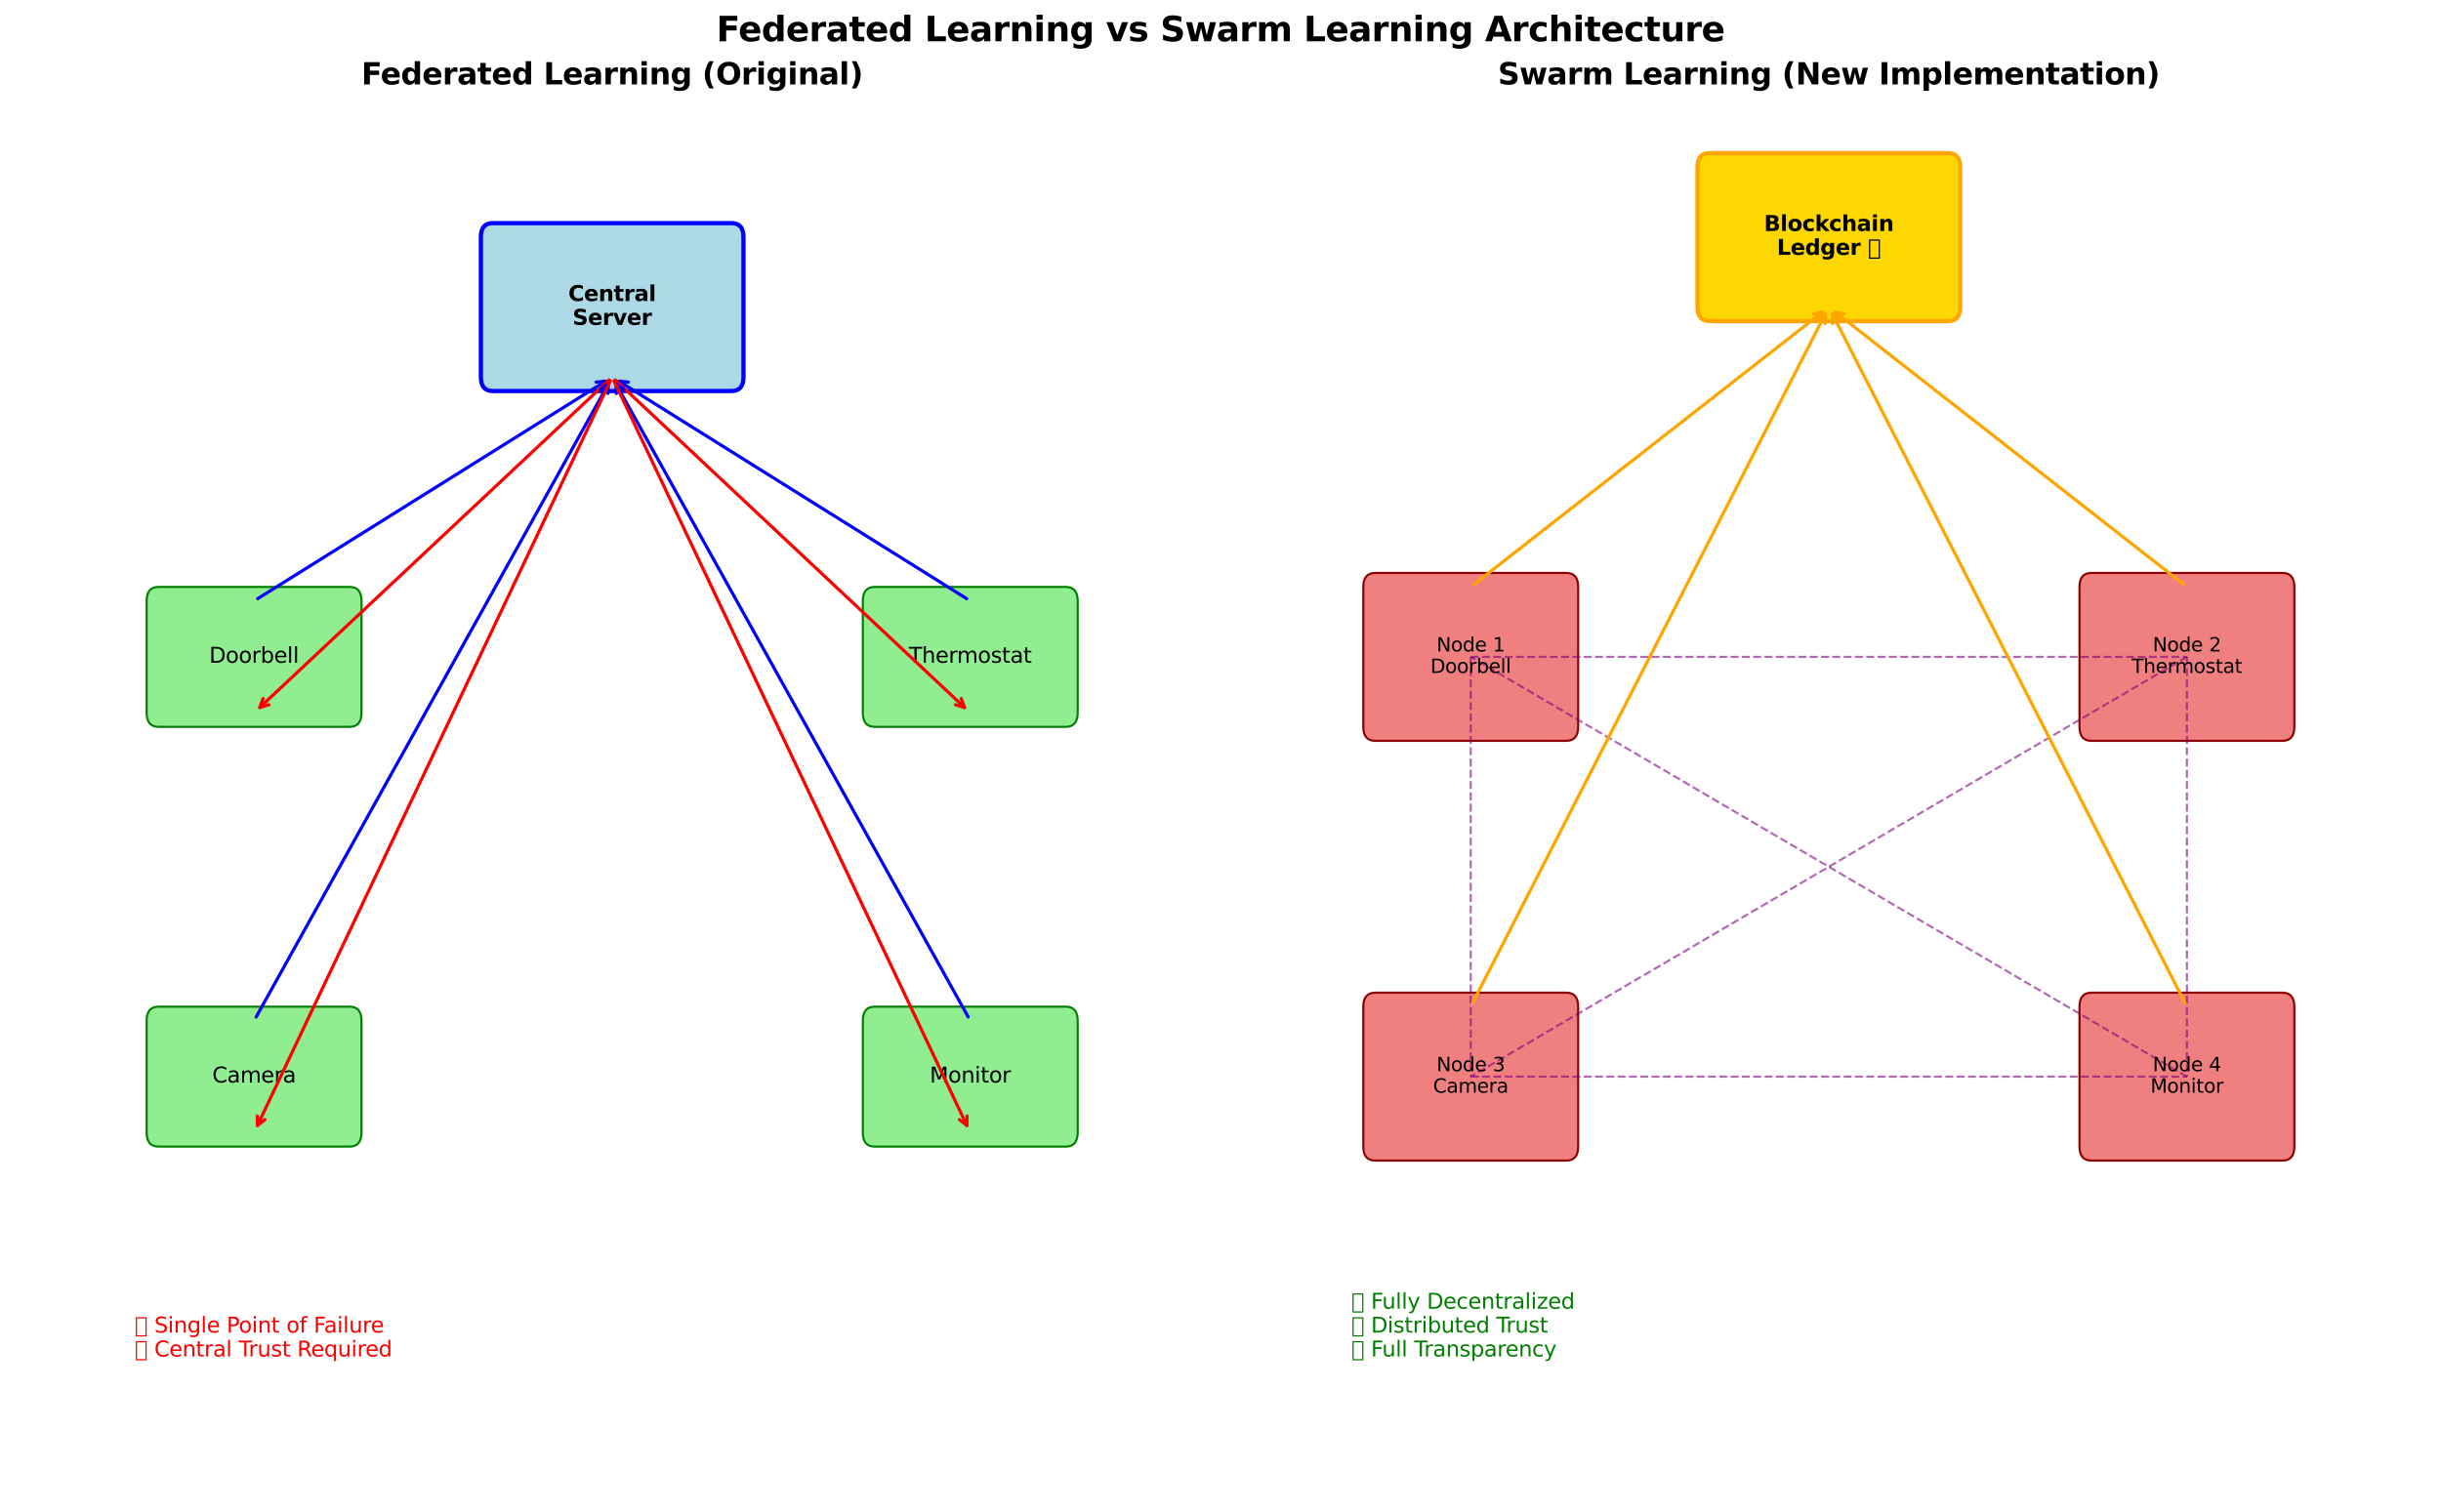 <?xml version="1.0" encoding="utf-8" standalone="no"?>
<!DOCTYPE svg PUBLIC "-//W3C//DTD SVG 1.1//EN"
  "http://www.w3.org/Graphics/SVG/1.1/DTD/svg11.dtd">
<svg xmlns:xlink="http://www.w3.org/1999/xlink" width="1144.8pt" height="709.2pt" viewBox="0 0 1144.8 709.2" xmlns="http://www.w3.org/2000/svg" version="1.1">
 <defs>
  <style type="text/css">*{stroke-linejoin: round; stroke-linecap: butt}</style>
 </defs>
 <g id="figure_1">
  <g id="patch_1">
   <path d="M 0 709.2 
L 1144.8 709.2 
L 1144.8 0 
L 0 0 
z
" style="fill: #ffffff"/>
  </g>
  <g id="axes_1">
   <g id="patch_2">
    <path d="M 231.12 183.444 
L 343.08 183.444 
Q 348.678 183.444 348.678 176.88 
L 348.678 111.24 
Q 348.678 104.676 343.08 104.676 
L 231.12 104.676 
Q 225.522 104.676 225.522 111.24 
L 225.522 176.88 
Q 225.522 183.444 231.12 183.444 
z
" clip-path="url(#p8fa6ce1d5e)" style="fill: #add8e6; stroke: #0000ff; stroke-width: 2; stroke-linejoin: miter"/>
   </g>
   <g id="patch_3">
    <path d="M 74.376 340.98 
L 163.944 340.98 
Q 169.542 340.98 169.542 334.416 
L 169.542 281.904 
Q 169.542 275.34 163.944 275.34 
L 74.376 275.34 
Q 68.778 275.34 68.778 281.904 
L 68.778 334.416 
Q 68.778 340.98 74.376 340.98 
z
" clip-path="url(#p8fa6ce1d5e)" style="fill: #90ee90; stroke: #008000; stroke-linejoin: miter"/>
   </g>
   <g id="patch_4">
    <path d="M 410.256 340.98 
L 499.824 340.98 
Q 505.422 340.98 505.422 334.416 
L 505.422 281.904 
Q 505.422 275.34 499.824 275.34 
L 410.256 275.34 
Q 404.658 275.34 404.658 281.904 
L 404.658 334.416 
Q 404.658 340.98 410.256 340.98 
z
" clip-path="url(#p8fa6ce1d5e)" style="fill: #90ee90; stroke: #008000; stroke-linejoin: miter"/>
   </g>
   <g id="patch_5">
    <path d="M 74.376 537.9 
L 163.944 537.9 
Q 169.542 537.9 169.542 531.336 
L 169.542 478.824 
Q 169.542 472.26 163.944 472.26 
L 74.376 472.26 
Q 68.778 472.26 68.778 478.824 
L 68.778 531.336 
Q 68.778 537.9 74.376 537.9 
z
" clip-path="url(#p8fa6ce1d5e)" style="fill: #90ee90; stroke: #008000; stroke-linejoin: miter"/>
   </g>
   <g id="patch_6">
    <path d="M 410.256 537.9 
L 499.824 537.9 
Q 505.422 537.9 505.422 531.336 
L 505.422 478.824 
Q 505.422 472.26 499.824 472.26 
L 410.256 472.26 
Q 404.658 472.26 404.658 478.824 
L 404.658 531.336 
Q 404.658 537.9 410.256 537.9 
z
" clip-path="url(#p8fa6ce1d5e)" style="fill: #90ee90; stroke: #008000; stroke-linejoin: miter"/>
   </g>
   <g id="text_1">
    <!-- Central -->
    <g transform="translate(266.536 141.22) scale(0.1 -0.1)">
     <defs>
      <path id="DejaVuSans-Bold-43" d="M 4288 256 
Q 3956 84 3597 -3 
Q 3238 -91 2847 -91 
Q 1681 -91 1000 561 
Q 319 1213 319 2328 
Q 319 3447 1000 4098 
Q 1681 4750 2847 4750 
Q 3238 4750 3597 4662 
Q 3956 4575 4288 4403 
L 4288 3438 
Q 3953 3666 3628 3772 
Q 3303 3878 2944 3878 
Q 2300 3878 1931 3465 
Q 1563 3053 1563 2328 
Q 1563 1606 1931 1193 
Q 2300 781 2944 781 
Q 3303 781 3628 887 
Q 3953 994 4288 1222 
L 4288 256 
z
" transform="scale(0.016)"/>
      <path id="DejaVuSans-Bold-65" d="M 4031 1759 
L 4031 1441 
L 1416 1441 
Q 1456 1047 1700 850 
Q 1944 653 2381 653 
Q 2734 653 3104 758 
Q 3475 863 3866 1075 
L 3866 213 
Q 3469 63 3072 -14 
Q 2675 -91 2278 -91 
Q 1328 -91 801 392 
Q 275 875 275 1747 
Q 275 2603 792 3093 
Q 1309 3584 2216 3584 
Q 3041 3584 3536 3087 
Q 4031 2591 4031 1759 
z
M 2881 2131 
Q 2881 2450 2695 2645 
Q 2509 2841 2209 2841 
Q 1884 2841 1681 2658 
Q 1478 2475 1428 2131 
L 2881 2131 
z
" transform="scale(0.016)"/>
      <path id="DejaVuSans-Bold-6e" d="M 4056 2131 
L 4056 0 
L 2931 0 
L 2931 347 
L 2931 1631 
Q 2931 2084 2911 2256 
Q 2891 2428 2841 2509 
Q 2775 2619 2662 2680 
Q 2550 2741 2406 2741 
Q 2056 2741 1856 2470 
Q 1656 2200 1656 1722 
L 1656 0 
L 538 0 
L 538 3500 
L 1656 3500 
L 1656 2988 
Q 1909 3294 2193 3439 
Q 2478 3584 2822 3584 
Q 3428 3584 3742 3212 
Q 4056 2841 4056 2131 
z
" transform="scale(0.016)"/>
      <path id="DejaVuSans-Bold-74" d="M 1759 4494 
L 1759 3500 
L 2913 3500 
L 2913 2700 
L 1759 2700 
L 1759 1216 
Q 1759 972 1856 886 
Q 1953 800 2241 800 
L 2816 800 
L 2816 0 
L 1856 0 
Q 1194 0 917 276 
Q 641 553 641 1216 
L 641 2700 
L 84 2700 
L 84 3500 
L 641 3500 
L 641 4494 
L 1759 4494 
z
" transform="scale(0.016)"/>
      <path id="DejaVuSans-Bold-72" d="M 3138 2547 
Q 2991 2616 2845 2648 
Q 2700 2681 2553 2681 
Q 2122 2681 1889 2404 
Q 1656 2128 1656 1613 
L 1656 0 
L 538 0 
L 538 3500 
L 1656 3500 
L 1656 2925 
Q 1872 3269 2151 3426 
Q 2431 3584 2822 3584 
Q 2878 3584 2943 3579 
Q 3009 3575 3134 3559 
L 3138 2547 
z
" transform="scale(0.016)"/>
      <path id="DejaVuSans-Bold-61" d="M 2106 1575 
Q 1756 1575 1579 1456 
Q 1403 1338 1403 1106 
Q 1403 894 1545 773 
Q 1688 653 1941 653 
Q 2256 653 2472 879 
Q 2688 1106 2688 1447 
L 2688 1575 
L 2106 1575 
z
M 3816 1997 
L 3816 0 
L 2688 0 
L 2688 519 
Q 2463 200 2181 54 
Q 1900 -91 1497 -91 
Q 953 -91 614 226 
Q 275 544 275 1050 
Q 275 1666 698 1953 
Q 1122 2241 2028 2241 
L 2688 2241 
L 2688 2328 
Q 2688 2594 2478 2717 
Q 2269 2841 1825 2841 
Q 1466 2841 1156 2769 
Q 847 2697 581 2553 
L 581 3406 
Q 941 3494 1303 3539 
Q 1666 3584 2028 3584 
Q 2975 3584 3395 3211 
Q 3816 2838 3816 1997 
z
" transform="scale(0.016)"/>
      <path id="DejaVuSans-Bold-6c" d="M 538 4863 
L 1656 4863 
L 1656 0 
L 538 0 
L 538 4863 
z
" transform="scale(0.016)"/>
     </defs>
     <use xlink:href="#DejaVuSans-Bold-43"/>
     <use xlink:href="#DejaVuSans-Bold-65" x="73.389"/>
     <use xlink:href="#DejaVuSans-Bold-6e" x="141.211"/>
     <use xlink:href="#DejaVuSans-Bold-74" x="212.402"/>
     <use xlink:href="#DejaVuSans-Bold-72" x="260.205"/>
     <use xlink:href="#DejaVuSans-Bold-61" x="309.521"/>
     <use xlink:href="#DejaVuSans-Bold-6c" x="377.002"/>
    </g>
    <!-- Server -->
    <g transform="translate(268.526 152.418) scale(0.1 -0.1)">
     <defs>
      <path id="DejaVuSans-Bold-53" d="M 3834 4519 
L 3834 3531 
Q 3450 3703 3084 3790 
Q 2719 3878 2394 3878 
Q 1963 3878 1756 3759 
Q 1550 3641 1550 3391 
Q 1550 3203 1689 3098 
Q 1828 2994 2194 2919 
L 2706 2816 
Q 3484 2659 3812 2340 
Q 4141 2022 4141 1434 
Q 4141 663 3683 286 
Q 3225 -91 2284 -91 
Q 1841 -91 1394 -6 
Q 947 78 500 244 
L 500 1259 
Q 947 1022 1364 901 
Q 1781 781 2169 781 
Q 2563 781 2772 912 
Q 2981 1044 2981 1288 
Q 2981 1506 2839 1625 
Q 2697 1744 2272 1838 
L 1806 1941 
Q 1106 2091 782 2419 
Q 459 2747 459 3303 
Q 459 4000 909 4375 
Q 1359 4750 2203 4750 
Q 2588 4750 2994 4692 
Q 3400 4634 3834 4519 
z
" transform="scale(0.016)"/>
      <path id="DejaVuSans-Bold-76" d="M 97 3500 
L 1216 3500 
L 2088 1081 
L 2956 3500 
L 4078 3500 
L 2700 0 
L 1472 0 
L 97 3500 
z
" transform="scale(0.016)"/>
     </defs>
     <use xlink:href="#DejaVuSans-Bold-53"/>
     <use xlink:href="#DejaVuSans-Bold-65" x="72.021"/>
     <use xlink:href="#DejaVuSans-Bold-72" x="139.844"/>
     <use xlink:href="#DejaVuSans-Bold-76" x="189.16"/>
     <use xlink:href="#DejaVuSans-Bold-65" x="254.346"/>
     <use xlink:href="#DejaVuSans-Bold-72" x="322.168"/>
    </g>
   </g>
   <g id="text_2">
    <!-- Doorbell -->
    <g transform="translate(98.107 310.919) scale(0.1 -0.1)">
     <defs>
      <path id="DejaVuSans-44" d="M 1259 4147 
L 1259 519 
L 2022 519 
Q 2988 519 3436 956 
Q 3884 1394 3884 2338 
Q 3884 3275 3436 3711 
Q 2988 4147 2022 4147 
L 1259 4147 
z
M 628 4666 
L 1925 4666 
Q 3281 4666 3915 4102 
Q 4550 3538 4550 2338 
Q 4550 1131 3912 565 
Q 3275 0 1925 0 
L 628 0 
L 628 4666 
z
" transform="scale(0.016)"/>
      <path id="DejaVuSans-6f" d="M 1959 3097 
Q 1497 3097 1228 2736 
Q 959 2375 959 1747 
Q 959 1119 1226 758 
Q 1494 397 1959 397 
Q 2419 397 2687 759 
Q 2956 1122 2956 1747 
Q 2956 2369 2687 2733 
Q 2419 3097 1959 3097 
z
M 1959 3584 
Q 2709 3584 3137 3096 
Q 3566 2609 3566 1747 
Q 3566 888 3137 398 
Q 2709 -91 1959 -91 
Q 1206 -91 779 398 
Q 353 888 353 1747 
Q 353 2609 779 3096 
Q 1206 3584 1959 3584 
z
" transform="scale(0.016)"/>
      <path id="DejaVuSans-72" d="M 2631 2963 
Q 2534 3019 2420 3045 
Q 2306 3072 2169 3072 
Q 1681 3072 1420 2755 
Q 1159 2438 1159 1844 
L 1159 0 
L 581 0 
L 581 3500 
L 1159 3500 
L 1159 2956 
Q 1341 3275 1631 3429 
Q 1922 3584 2338 3584 
Q 2397 3584 2469 3576 
Q 2541 3569 2628 3553 
L 2631 2963 
z
" transform="scale(0.016)"/>
      <path id="DejaVuSans-62" d="M 3116 1747 
Q 3116 2381 2855 2742 
Q 2594 3103 2138 3103 
Q 1681 3103 1420 2742 
Q 1159 2381 1159 1747 
Q 1159 1113 1420 752 
Q 1681 391 2138 391 
Q 2594 391 2855 752 
Q 3116 1113 3116 1747 
z
M 1159 2969 
Q 1341 3281 1617 3432 
Q 1894 3584 2278 3584 
Q 2916 3584 3314 3078 
Q 3713 2572 3713 1747 
Q 3713 922 3314 415 
Q 2916 -91 2278 -91 
Q 1894 -91 1617 61 
Q 1341 213 1159 525 
L 1159 0 
L 581 0 
L 581 4863 
L 1159 4863 
L 1159 2969 
z
" transform="scale(0.016)"/>
      <path id="DejaVuSans-65" d="M 3597 1894 
L 3597 1613 
L 953 1613 
Q 991 1019 1311 708 
Q 1631 397 2203 397 
Q 2534 397 2845 478 
Q 3156 559 3463 722 
L 3463 178 
Q 3153 47 2828 -22 
Q 2503 -91 2169 -91 
Q 1331 -91 842 396 
Q 353 884 353 1716 
Q 353 2575 817 3079 
Q 1281 3584 2069 3584 
Q 2775 3584 3186 3129 
Q 3597 2675 3597 1894 
z
M 3022 2063 
Q 3016 2534 2758 2815 
Q 2500 3097 2075 3097 
Q 1594 3097 1305 2825 
Q 1016 2553 972 2059 
L 3022 2063 
z
" transform="scale(0.016)"/>
      <path id="DejaVuSans-6c" d="M 603 4863 
L 1178 4863 
L 1178 0 
L 603 0 
L 603 4863 
z
" transform="scale(0.016)"/>
     </defs>
     <use xlink:href="#DejaVuSans-44"/>
     <use xlink:href="#DejaVuSans-6f" x="77.002"/>
     <use xlink:href="#DejaVuSans-6f" x="138.184"/>
     <use xlink:href="#DejaVuSans-72" x="199.365"/>
     <use xlink:href="#DejaVuSans-62" x="240.479"/>
     <use xlink:href="#DejaVuSans-65" x="303.955"/>
     <use xlink:href="#DejaVuSans-6c" x="365.479"/>
     <use xlink:href="#DejaVuSans-6c" x="393.262"/>
    </g>
   </g>
   <g id="patch_7">
    <path d="M 120.854 280.845 
Q 203.128 229.393 283.981 178.83 
" style="fill: none; stroke: #0000ff; stroke-width: 1.5; stroke-linecap: round"/>
    <path d="M 279.529 179.256 
L 283.981 178.83 
L 281.65 182.647 
" style="fill: none; stroke: #0000ff; stroke-width: 1.5; stroke-linecap: round"/>
   </g>
   <g id="patch_8">
    <path d="M 285.642 178.248 
Q 203.131 255.647 121.844 331.898 
" style="fill: none; stroke: #ff0000; stroke-width: 1.5; stroke-linecap: round"/>
    <path d="M 126.129 330.621 
L 121.844 331.898 
L 123.393 327.703 
" style="fill: none; stroke: #ff0000; stroke-width: 1.5; stroke-linecap: round"/>
   </g>
   <g id="text_3">
    <!-- Thermostat -->
    <g transform="translate(426.254 310.919) scale(0.1 -0.1)">
     <defs>
      <path id="DejaVuSans-54" d="M -19 4666 
L 3928 4666 
L 3928 4134 
L 2272 4134 
L 2272 0 
L 1638 0 
L 1638 4134 
L -19 4134 
L -19 4666 
z
" transform="scale(0.016)"/>
      <path id="DejaVuSans-68" d="M 3513 2113 
L 3513 0 
L 2938 0 
L 2938 2094 
Q 2938 2591 2744 2837 
Q 2550 3084 2163 3084 
Q 1697 3084 1428 2787 
Q 1159 2491 1159 1978 
L 1159 0 
L 581 0 
L 581 4863 
L 1159 4863 
L 1159 2956 
Q 1366 3272 1645 3428 
Q 1925 3584 2291 3584 
Q 2894 3584 3203 3211 
Q 3513 2838 3513 2113 
z
" transform="scale(0.016)"/>
      <path id="DejaVuSans-6d" d="M 3328 2828 
Q 3544 3216 3844 3400 
Q 4144 3584 4550 3584 
Q 5097 3584 5394 3201 
Q 5691 2819 5691 2113 
L 5691 0 
L 5113 0 
L 5113 2094 
Q 5113 2597 4934 2840 
Q 4756 3084 4391 3084 
Q 3944 3084 3684 2787 
Q 3425 2491 3425 1978 
L 3425 0 
L 2847 0 
L 2847 2094 
Q 2847 2600 2669 2842 
Q 2491 3084 2119 3084 
Q 1678 3084 1418 2786 
Q 1159 2488 1159 1978 
L 1159 0 
L 581 0 
L 581 3500 
L 1159 3500 
L 1159 2956 
Q 1356 3278 1631 3431 
Q 1906 3584 2284 3584 
Q 2666 3584 2933 3390 
Q 3200 3197 3328 2828 
z
" transform="scale(0.016)"/>
      <path id="DejaVuSans-73" d="M 2834 3397 
L 2834 2853 
Q 2591 2978 2328 3040 
Q 2066 3103 1784 3103 
Q 1356 3103 1142 2972 
Q 928 2841 928 2578 
Q 928 2378 1081 2264 
Q 1234 2150 1697 2047 
L 1894 2003 
Q 2506 1872 2764 1633 
Q 3022 1394 3022 966 
Q 3022 478 2636 193 
Q 2250 -91 1575 -91 
Q 1294 -91 989 -36 
Q 684 19 347 128 
L 347 722 
Q 666 556 975 473 
Q 1284 391 1588 391 
Q 1994 391 2212 530 
Q 2431 669 2431 922 
Q 2431 1156 2273 1281 
Q 2116 1406 1581 1522 
L 1381 1569 
Q 847 1681 609 1914 
Q 372 2147 372 2553 
Q 372 3047 722 3315 
Q 1072 3584 1716 3584 
Q 2034 3584 2315 3537 
Q 2597 3491 2834 3397 
z
" transform="scale(0.016)"/>
      <path id="DejaVuSans-74" d="M 1172 4494 
L 1172 3500 
L 2356 3500 
L 2356 3053 
L 1172 3053 
L 1172 1153 
Q 1172 725 1289 603 
Q 1406 481 1766 481 
L 2356 481 
L 2356 0 
L 1766 0 
Q 1100 0 847 248 
Q 594 497 594 1153 
L 594 3053 
L 172 3053 
L 172 3500 
L 594 3500 
L 594 4494 
L 1172 4494 
z
" transform="scale(0.016)"/>
      <path id="DejaVuSans-61" d="M 2194 1759 
Q 1497 1759 1228 1600 
Q 959 1441 959 1056 
Q 959 750 1161 570 
Q 1363 391 1709 391 
Q 2188 391 2477 730 
Q 2766 1069 2766 1631 
L 2766 1759 
L 2194 1759 
z
M 3341 1997 
L 3341 0 
L 2766 0 
L 2766 531 
Q 2569 213 2275 61 
Q 1981 -91 1556 -91 
Q 1019 -91 701 211 
Q 384 513 384 1019 
Q 384 1609 779 1909 
Q 1175 2209 1959 2209 
L 2766 2209 
L 2766 2266 
Q 2766 2663 2505 2880 
Q 2244 3097 1772 3097 
Q 1472 3097 1187 3025 
Q 903 2953 641 2809 
L 641 3341 
Q 956 3463 1253 3523 
Q 1550 3584 1831 3584 
Q 2591 3584 2966 3190 
Q 3341 2797 3341 1997 
z
" transform="scale(0.016)"/>
     </defs>
     <use xlink:href="#DejaVuSans-54"/>
     <use xlink:href="#DejaVuSans-68" x="61.084"/>
     <use xlink:href="#DejaVuSans-65" x="124.463"/>
     <use xlink:href="#DejaVuSans-72" x="185.986"/>
     <use xlink:href="#DejaVuSans-6d" x="225.35"/>
     <use xlink:href="#DejaVuSans-6f" x="322.762"/>
     <use xlink:href="#DejaVuSans-73" x="383.943"/>
     <use xlink:href="#DejaVuSans-74" x="436.043"/>
     <use xlink:href="#DejaVuSans-61" x="475.252"/>
     <use xlink:href="#DejaVuSans-74" x="536.531"/>
    </g>
   </g>
   <g id="patch_9">
    <path d="M 453.346 280.845 
Q 371.072 229.393 290.219 178.83 
" style="fill: none; stroke: #0000ff; stroke-width: 1.5; stroke-linecap: round"/>
    <path d="M 292.55 182.647 
L 290.219 178.83 
L 294.671 179.256 
" style="fill: none; stroke: #0000ff; stroke-width: 1.5; stroke-linecap: round"/>
   </g>
   <g id="patch_10">
    <path d="M 288.558 178.248 
Q 371.069 255.647 452.356 331.898 
" style="fill: none; stroke: #ff0000; stroke-width: 1.5; stroke-linecap: round"/>
    <path d="M 450.807 327.703 
L 452.356 331.898 
L 448.071 330.621 
" style="fill: none; stroke: #ff0000; stroke-width: 1.5; stroke-linecap: round"/>
   </g>
   <g id="text_4">
    <!-- Camera -->
    <g transform="translate(99.538 507.839) scale(0.1 -0.1)">
     <defs>
      <path id="DejaVuSans-43" d="M 4122 4306 
L 4122 3641 
Q 3803 3938 3442 4084 
Q 3081 4231 2675 4231 
Q 1875 4231 1450 3742 
Q 1025 3253 1025 2328 
Q 1025 1406 1450 917 
Q 1875 428 2675 428 
Q 3081 428 3442 575 
Q 3803 722 4122 1019 
L 4122 359 
Q 3791 134 3420 21 
Q 3050 -91 2638 -91 
Q 1578 -91 968 557 
Q 359 1206 359 2328 
Q 359 3453 968 4101 
Q 1578 4750 2638 4750 
Q 3056 4750 3426 4639 
Q 3797 4528 4122 4306 
z
" transform="scale(0.016)"/>
     </defs>
     <use xlink:href="#DejaVuSans-43"/>
     <use xlink:href="#DejaVuSans-61" x="69.824"/>
     <use xlink:href="#DejaVuSans-6d" x="131.104"/>
     <use xlink:href="#DejaVuSans-65" x="228.516"/>
     <use xlink:href="#DejaVuSans-72" x="290.039"/>
     <use xlink:href="#DejaVuSans-61" x="331.152"/>
    </g>
   </g>
   <g id="patch_11">
    <path d="M 120.132 477.076 
Q 203.13 327.852 285.313 180.093 
" style="fill: none; stroke: #0000ff; stroke-width: 1.5; stroke-linecap: round"/>
    <path d="M 281.621 182.617 
L 285.313 180.093 
L 285.116 184.561 
" style="fill: none; stroke: #0000ff; stroke-width: 1.5; stroke-linecap: round"/>
   </g>
   <g id="patch_12">
    <path d="M 286.243 178.689 
Q 203.129 354.11 120.733 528.015 
" style="fill: none; stroke: #ff0000; stroke-width: 1.5; stroke-linecap: round"/>
    <path d="M 124.253 525.257 
L 120.733 528.015 
L 120.639 523.544 
" style="fill: none; stroke: #ff0000; stroke-width: 1.5; stroke-linecap: round"/>
   </g>
   <g id="text_5">
    <!-- Monitor -->
    <g transform="translate(436.034 507.839) scale(0.1 -0.1)">
     <defs>
      <path id="DejaVuSans-4d" d="M 628 4666 
L 1569 4666 
L 2759 1491 
L 3956 4666 
L 4897 4666 
L 4897 0 
L 4281 0 
L 4281 4097 
L 3078 897 
L 2444 897 
L 1241 4097 
L 1241 0 
L 628 0 
L 628 4666 
z
" transform="scale(0.016)"/>
      <path id="DejaVuSans-6e" d="M 3513 2113 
L 3513 0 
L 2938 0 
L 2938 2094 
Q 2938 2591 2744 2837 
Q 2550 3084 2163 3084 
Q 1697 3084 1428 2787 
Q 1159 2491 1159 1978 
L 1159 0 
L 581 0 
L 581 3500 
L 1159 3500 
L 1159 2956 
Q 1366 3272 1645 3428 
Q 1925 3584 2291 3584 
Q 2894 3584 3203 3211 
Q 3513 2838 3513 2113 
z
" transform="scale(0.016)"/>
      <path id="DejaVuSans-69" d="M 603 3500 
L 1178 3500 
L 1178 0 
L 603 0 
L 603 3500 
z
M 603 4863 
L 1178 4863 
L 1178 4134 
L 603 4134 
L 603 4863 
z
" transform="scale(0.016)"/>
     </defs>
     <use xlink:href="#DejaVuSans-4d"/>
     <use xlink:href="#DejaVuSans-6f" x="86.279"/>
     <use xlink:href="#DejaVuSans-6e" x="147.461"/>
     <use xlink:href="#DejaVuSans-69" x="210.84"/>
     <use xlink:href="#DejaVuSans-74" x="238.623"/>
     <use xlink:href="#DejaVuSans-6f" x="277.832"/>
     <use xlink:href="#DejaVuSans-72" x="339.014"/>
    </g>
   </g>
   <g id="patch_13">
    <path d="M 454.068 477.076 
Q 371.07 327.852 288.887 180.093 
" style="fill: none; stroke: #0000ff; stroke-width: 1.5; stroke-linecap: round"/>
    <path d="M 289.084 184.561 
L 288.887 180.093 
L 292.579 182.617 
" style="fill: none; stroke: #0000ff; stroke-width: 1.5; stroke-linecap: round"/>
   </g>
   <g id="patch_14">
    <path d="M 287.957 178.689 
Q 371.071 354.11 453.467 528.015 
" style="fill: none; stroke: #ff0000; stroke-width: 1.5; stroke-linecap: round"/>
    <path d="M 453.561 523.544 
L 453.467 528.015 
L 449.947 525.257 
" style="fill: none; stroke: #ff0000; stroke-width: 1.5; stroke-linecap: round"/>
   </g>
   <g id="text_6">
    <!-- ❌ Single Point of Failure -->
    <g style="fill: #ff0000" transform="translate(63.18 625.162) scale(0.1 -0.1)">
     <defs>
      <path id="DejaVuSans-274c" d="M 319 -1131 
L 319 4513 
L 3519 4513 
L 3519 -1131 
L 319 -1131 
z
M 678 -775 
L 3163 -775 
L 3163 4153 
L 678 4153 
L 678 -775 
z
" transform="scale(0.016)"/>
      <path id="DejaVuSans-20" transform="scale(0.016)"/>
      <path id="DejaVuSans-53" d="M 3425 4513 
L 3425 3897 
Q 3066 4069 2747 4153 
Q 2428 4238 2131 4238 
Q 1616 4238 1336 4038 
Q 1056 3838 1056 3469 
Q 1056 3159 1242 3001 
Q 1428 2844 1947 2747 
L 2328 2669 
Q 3034 2534 3370 2195 
Q 3706 1856 3706 1288 
Q 3706 609 3251 259 
Q 2797 -91 1919 -91 
Q 1588 -91 1214 -16 
Q 841 59 441 206 
L 441 856 
Q 825 641 1194 531 
Q 1563 422 1919 422 
Q 2459 422 2753 634 
Q 3047 847 3047 1241 
Q 3047 1584 2836 1778 
Q 2625 1972 2144 2069 
L 1759 2144 
Q 1053 2284 737 2584 
Q 422 2884 422 3419 
Q 422 4038 858 4394 
Q 1294 4750 2059 4750 
Q 2388 4750 2728 4690 
Q 3069 4631 3425 4513 
z
" transform="scale(0.016)"/>
      <path id="DejaVuSans-67" d="M 2906 1791 
Q 2906 2416 2648 2759 
Q 2391 3103 1925 3103 
Q 1463 3103 1205 2759 
Q 947 2416 947 1791 
Q 947 1169 1205 825 
Q 1463 481 1925 481 
Q 2391 481 2648 825 
Q 2906 1169 2906 1791 
z
M 3481 434 
Q 3481 -459 3084 -895 
Q 2688 -1331 1869 -1331 
Q 1566 -1331 1297 -1286 
Q 1028 -1241 775 -1147 
L 775 -588 
Q 1028 -725 1275 -790 
Q 1522 -856 1778 -856 
Q 2344 -856 2625 -561 
Q 2906 -266 2906 331 
L 2906 616 
Q 2728 306 2450 153 
Q 2172 0 1784 0 
Q 1141 0 747 490 
Q 353 981 353 1791 
Q 353 2603 747 3093 
Q 1141 3584 1784 3584 
Q 2172 3584 2450 3431 
Q 2728 3278 2906 2969 
L 2906 3500 
L 3481 3500 
L 3481 434 
z
" transform="scale(0.016)"/>
      <path id="DejaVuSans-50" d="M 1259 4147 
L 1259 2394 
L 2053 2394 
Q 2494 2394 2734 2622 
Q 2975 2850 2975 3272 
Q 2975 3691 2734 3919 
Q 2494 4147 2053 4147 
L 1259 4147 
z
M 628 4666 
L 2053 4666 
Q 2838 4666 3239 4311 
Q 3641 3956 3641 3272 
Q 3641 2581 3239 2228 
Q 2838 1875 2053 1875 
L 1259 1875 
L 1259 0 
L 628 0 
L 628 4666 
z
" transform="scale(0.016)"/>
      <path id="DejaVuSans-66" d="M 2375 4863 
L 2375 4384 
L 1825 4384 
Q 1516 4384 1395 4259 
Q 1275 4134 1275 3809 
L 1275 3500 
L 2222 3500 
L 2222 3053 
L 1275 3053 
L 1275 0 
L 697 0 
L 697 3053 
L 147 3053 
L 147 3500 
L 697 3500 
L 697 3744 
Q 697 4328 969 4595 
Q 1241 4863 1831 4863 
L 2375 4863 
z
" transform="scale(0.016)"/>
      <path id="DejaVuSans-46" d="M 628 4666 
L 3309 4666 
L 3309 4134 
L 1259 4134 
L 1259 2759 
L 3109 2759 
L 3109 2228 
L 1259 2228 
L 1259 0 
L 628 0 
L 628 4666 
z
" transform="scale(0.016)"/>
      <path id="DejaVuSans-75" d="M 544 1381 
L 544 3500 
L 1119 3500 
L 1119 1403 
Q 1119 906 1312 657 
Q 1506 409 1894 409 
Q 2359 409 2629 706 
Q 2900 1003 2900 1516 
L 2900 3500 
L 3475 3500 
L 3475 0 
L 2900 0 
L 2900 538 
Q 2691 219 2414 64 
Q 2138 -91 1772 -91 
Q 1169 -91 856 284 
Q 544 659 544 1381 
z
M 1991 3584 
L 1991 3584 
z
" transform="scale(0.016)"/>
     </defs>
     <use xlink:href="#DejaVuSans-274c"/>
     <use xlink:href="#DejaVuSans-20" x="60.01"/>
     <use xlink:href="#DejaVuSans-53" x="91.797"/>
     <use xlink:href="#DejaVuSans-69" x="155.273"/>
     <use xlink:href="#DejaVuSans-6e" x="183.057"/>
     <use xlink:href="#DejaVuSans-67" x="246.436"/>
     <use xlink:href="#DejaVuSans-6c" x="309.912"/>
     <use xlink:href="#DejaVuSans-65" x="337.695"/>
     <use xlink:href="#DejaVuSans-20" x="399.219"/>
     <use xlink:href="#DejaVuSans-50" x="431.006"/>
     <use xlink:href="#DejaVuSans-6f" x="487.684"/>
     <use xlink:href="#DejaVuSans-69" x="548.865"/>
     <use xlink:href="#DejaVuSans-6e" x="576.648"/>
     <use xlink:href="#DejaVuSans-74" x="640.027"/>
     <use xlink:href="#DejaVuSans-20" x="679.236"/>
     <use xlink:href="#DejaVuSans-6f" x="711.023"/>
     <use xlink:href="#DejaVuSans-66" x="772.205"/>
     <use xlink:href="#DejaVuSans-20" x="807.41"/>
     <use xlink:href="#DejaVuSans-46" x="839.197"/>
     <use xlink:href="#DejaVuSans-61" x="887.592"/>
     <use xlink:href="#DejaVuSans-69" x="948.871"/>
     <use xlink:href="#DejaVuSans-6c" x="976.654"/>
     <use xlink:href="#DejaVuSans-75" x="1004.438"/>
     <use xlink:href="#DejaVuSans-72" x="1067.816"/>
     <use xlink:href="#DejaVuSans-65" x="1106.68"/>
    </g>
    <!-- ❌ Central Trust Required -->
    <g style="fill: #ff0000" transform="translate(63.18 636.36) scale(0.1 -0.1)">
     <defs>
      <path id="DejaVuSans-52" d="M 2841 2188 
Q 3044 2119 3236 1894 
Q 3428 1669 3622 1275 
L 4263 0 
L 3584 0 
L 2988 1197 
Q 2756 1666 2539 1819 
Q 2322 1972 1947 1972 
L 1259 1972 
L 1259 0 
L 628 0 
L 628 4666 
L 2053 4666 
Q 2853 4666 3247 4331 
Q 3641 3997 3641 3322 
Q 3641 2881 3436 2590 
Q 3231 2300 2841 2188 
z
M 1259 4147 
L 1259 2491 
L 2053 2491 
Q 2509 2491 2742 2702 
Q 2975 2913 2975 3322 
Q 2975 3731 2742 3939 
Q 2509 4147 2053 4147 
L 1259 4147 
z
" transform="scale(0.016)"/>
      <path id="DejaVuSans-71" d="M 947 1747 
Q 947 1113 1208 752 
Q 1469 391 1925 391 
Q 2381 391 2643 752 
Q 2906 1113 2906 1747 
Q 2906 2381 2643 2742 
Q 2381 3103 1925 3103 
Q 1469 3103 1208 2742 
Q 947 2381 947 1747 
z
M 2906 525 
Q 2725 213 2448 61 
Q 2172 -91 1784 -91 
Q 1150 -91 751 415 
Q 353 922 353 1747 
Q 353 2572 751 3078 
Q 1150 3584 1784 3584 
Q 2172 3584 2448 3432 
Q 2725 3281 2906 2969 
L 2906 3500 
L 3481 3500 
L 3481 -1331 
L 2906 -1331 
L 2906 525 
z
" transform="scale(0.016)"/>
      <path id="DejaVuSans-64" d="M 2906 2969 
L 2906 4863 
L 3481 4863 
L 3481 0 
L 2906 0 
L 2906 525 
Q 2725 213 2448 61 
Q 2172 -91 1784 -91 
Q 1150 -91 751 415 
Q 353 922 353 1747 
Q 353 2572 751 3078 
Q 1150 3584 1784 3584 
Q 2172 3584 2448 3432 
Q 2725 3281 2906 2969 
z
M 947 1747 
Q 947 1113 1208 752 
Q 1469 391 1925 391 
Q 2381 391 2643 752 
Q 2906 1113 2906 1747 
Q 2906 2381 2643 2742 
Q 2381 3103 1925 3103 
Q 1469 3103 1208 2742 
Q 947 2381 947 1747 
z
" transform="scale(0.016)"/>
     </defs>
     <use xlink:href="#DejaVuSans-274c"/>
     <use xlink:href="#DejaVuSans-20" x="60.01"/>
     <use xlink:href="#DejaVuSans-43" x="91.797"/>
     <use xlink:href="#DejaVuSans-65" x="161.621"/>
     <use xlink:href="#DejaVuSans-6e" x="223.145"/>
     <use xlink:href="#DejaVuSans-74" x="286.523"/>
     <use xlink:href="#DejaVuSans-72" x="325.732"/>
     <use xlink:href="#DejaVuSans-61" x="366.846"/>
     <use xlink:href="#DejaVuSans-6c" x="428.125"/>
     <use xlink:href="#DejaVuSans-20" x="455.908"/>
     <use xlink:href="#DejaVuSans-54" x="487.695"/>
     <use xlink:href="#DejaVuSans-72" x="534.029"/>
     <use xlink:href="#DejaVuSans-75" x="575.143"/>
     <use xlink:href="#DejaVuSans-73" x="638.521"/>
     <use xlink:href="#DejaVuSans-74" x="690.621"/>
     <use xlink:href="#DejaVuSans-20" x="729.83"/>
     <use xlink:href="#DejaVuSans-52" x="761.617"/>
     <use xlink:href="#DejaVuSans-65" x="826.6"/>
     <use xlink:href="#DejaVuSans-71" x="888.123"/>
     <use xlink:href="#DejaVuSans-75" x="951.6"/>
     <use xlink:href="#DejaVuSans-69" x="1014.979"/>
     <use xlink:href="#DejaVuSans-72" x="1042.762"/>
     <use xlink:href="#DejaVuSans-65" x="1081.625"/>
     <use xlink:href="#DejaVuSans-64" x="1143.148"/>
    </g>
   </g>
   <g id="text_7">
    <!-- Federated Learning (Original) -->
    <g transform="translate(169.46 39.6) scale(0.14 -0.14)">
     <defs>
      <path id="DejaVuSans-Bold-46" d="M 588 4666 
L 3834 4666 
L 3834 3756 
L 1791 3756 
L 1791 2888 
L 3713 2888 
L 3713 1978 
L 1791 1978 
L 1791 0 
L 588 0 
L 588 4666 
z
" transform="scale(0.016)"/>
      <path id="DejaVuSans-Bold-64" d="M 2919 2988 
L 2919 4863 
L 4044 4863 
L 4044 0 
L 2919 0 
L 2919 506 
Q 2688 197 2409 53 
Q 2131 -91 1766 -91 
Q 1119 -91 703 423 
Q 288 938 288 1747 
Q 288 2556 703 3070 
Q 1119 3584 1766 3584 
Q 2128 3584 2408 3439 
Q 2688 3294 2919 2988 
z
M 2181 722 
Q 2541 722 2730 984 
Q 2919 1247 2919 1747 
Q 2919 2247 2730 2509 
Q 2541 2772 2181 2772 
Q 1825 2772 1636 2509 
Q 1447 2247 1447 1747 
Q 1447 1247 1636 984 
Q 1825 722 2181 722 
z
" transform="scale(0.016)"/>
      <path id="DejaVuSans-Bold-20" transform="scale(0.016)"/>
      <path id="DejaVuSans-Bold-4c" d="M 588 4666 
L 1791 4666 
L 1791 909 
L 3903 909 
L 3903 0 
L 588 0 
L 588 4666 
z
" transform="scale(0.016)"/>
      <path id="DejaVuSans-Bold-69" d="M 538 3500 
L 1656 3500 
L 1656 0 
L 538 0 
L 538 3500 
z
M 538 4863 
L 1656 4863 
L 1656 3950 
L 538 3950 
L 538 4863 
z
" transform="scale(0.016)"/>
      <path id="DejaVuSans-Bold-67" d="M 2919 594 
Q 2688 288 2409 144 
Q 2131 0 1766 0 
Q 1125 0 706 504 
Q 288 1009 288 1791 
Q 288 2575 706 3076 
Q 1125 3578 1766 3578 
Q 2131 3578 2409 3434 
Q 2688 3291 2919 2981 
L 2919 3500 
L 4044 3500 
L 4044 353 
Q 4044 -491 3511 -936 
Q 2978 -1381 1966 -1381 
Q 1638 -1381 1331 -1331 
Q 1025 -1281 716 -1178 
L 716 -306 
Q 1009 -475 1290 -558 
Q 1572 -641 1856 -641 
Q 2406 -641 2662 -400 
Q 2919 -159 2919 353 
L 2919 594 
z
M 2181 2772 
Q 1834 2772 1640 2515 
Q 1447 2259 1447 1791 
Q 1447 1309 1634 1061 
Q 1822 813 2181 813 
Q 2531 813 2725 1069 
Q 2919 1325 2919 1791 
Q 2919 2259 2725 2515 
Q 2531 2772 2181 2772 
z
" transform="scale(0.016)"/>
      <path id="DejaVuSans-Bold-28" d="M 2413 -844 
L 1484 -844 
Q 1006 -72 778 623 
Q 550 1319 550 2003 
Q 550 2688 779 3389 
Q 1009 4091 1484 4856 
L 2413 4856 
Q 2013 4116 1813 3408 
Q 1613 2700 1613 2009 
Q 1613 1319 1811 609 
Q 2009 -100 2413 -844 
z
" transform="scale(0.016)"/>
      <path id="DejaVuSans-Bold-4f" d="M 2719 3878 
Q 2169 3878 1866 3472 
Q 1563 3066 1563 2328 
Q 1563 1594 1866 1187 
Q 2169 781 2719 781 
Q 3272 781 3575 1187 
Q 3878 1594 3878 2328 
Q 3878 3066 3575 3472 
Q 3272 3878 2719 3878 
z
M 2719 4750 
Q 3844 4750 4481 4106 
Q 5119 3463 5119 2328 
Q 5119 1197 4481 553 
Q 3844 -91 2719 -91 
Q 1597 -91 958 553 
Q 319 1197 319 2328 
Q 319 3463 958 4106 
Q 1597 4750 2719 4750 
z
" transform="scale(0.016)"/>
      <path id="DejaVuSans-Bold-29" d="M 513 -844 
Q 913 -100 1113 609 
Q 1313 1319 1313 2009 
Q 1313 2700 1113 3408 
Q 913 4116 513 4856 
L 1441 4856 
Q 1916 4091 2145 3389 
Q 2375 2688 2375 2003 
Q 2375 1319 2147 623 
Q 1919 -72 1441 -844 
L 513 -844 
z
" transform="scale(0.016)"/>
     </defs>
     <use xlink:href="#DejaVuSans-Bold-46"/>
     <use xlink:href="#DejaVuSans-Bold-65" x="64.311"/>
     <use xlink:href="#DejaVuSans-Bold-64" x="132.133"/>
     <use xlink:href="#DejaVuSans-Bold-65" x="203.715"/>
     <use xlink:href="#DejaVuSans-Bold-72" x="271.537"/>
     <use xlink:href="#DejaVuSans-Bold-61" x="320.854"/>
     <use xlink:href="#DejaVuSans-Bold-74" x="388.334"/>
     <use xlink:href="#DejaVuSans-Bold-65" x="436.137"/>
     <use xlink:href="#DejaVuSans-Bold-64" x="503.959"/>
     <use xlink:href="#DejaVuSans-Bold-20" x="575.541"/>
     <use xlink:href="#DejaVuSans-Bold-4c" x="610.355"/>
     <use xlink:href="#DejaVuSans-Bold-65" x="674.076"/>
     <use xlink:href="#DejaVuSans-Bold-61" x="741.898"/>
     <use xlink:href="#DejaVuSans-Bold-72" x="809.379"/>
     <use xlink:href="#DejaVuSans-Bold-6e" x="858.695"/>
     <use xlink:href="#DejaVuSans-Bold-69" x="929.887"/>
     <use xlink:href="#DejaVuSans-Bold-6e" x="964.164"/>
     <use xlink:href="#DejaVuSans-Bold-67" x="1035.355"/>
     <use xlink:href="#DejaVuSans-Bold-20" x="1106.938"/>
     <use xlink:href="#DejaVuSans-Bold-28" x="1141.752"/>
     <use xlink:href="#DejaVuSans-Bold-4f" x="1187.455"/>
     <use xlink:href="#DejaVuSans-Bold-72" x="1272.465"/>
     <use xlink:href="#DejaVuSans-Bold-69" x="1321.781"/>
     <use xlink:href="#DejaVuSans-Bold-67" x="1356.059"/>
     <use xlink:href="#DejaVuSans-Bold-69" x="1427.641"/>
     <use xlink:href="#DejaVuSans-Bold-6e" x="1461.918"/>
     <use xlink:href="#DejaVuSans-Bold-61" x="1533.109"/>
     <use xlink:href="#DejaVuSans-Bold-6c" x="1600.59"/>
     <use xlink:href="#DejaVuSans-Bold-29" x="1634.867"/>
    </g>
   </g>
  </g>
  <g id="axes_2">
   <g id="patch_15">
    <path d="M 801.72 150.624 
L 913.68 150.624 
Q 919.278 150.624 919.278 144.06 
L 919.278 78.42 
Q 919.278 71.856 913.68 71.856 
L 801.72 71.856 
Q 796.122 71.856 796.122 78.42 
L 796.122 144.06 
Q 796.122 150.624 801.72 150.624 
z
" clip-path="url(#p6fb6bcc33a)" style="fill: #ffd700; stroke: #ffa500; stroke-width: 2; stroke-linejoin: miter"/>
   </g>
   <g id="patch_16">
    <path d="M 644.976 347.544 
L 734.544 347.544 
Q 740.142 347.544 740.142 340.98 
L 740.142 275.34 
Q 740.142 268.776 734.544 268.776 
L 644.976 268.776 
Q 639.378 268.776 639.378 275.34 
L 639.378 340.98 
Q 639.378 347.544 644.976 347.544 
z
" clip-path="url(#p6fb6bcc33a)" style="fill: #f08080; stroke: #8b0000; stroke-linejoin: miter"/>
   </g>
   <g id="patch_17">
    <path d="M 980.856 347.544 
L 1070.424 347.544 
Q 1076.022 347.544 1076.022 340.98 
L 1076.022 275.34 
Q 1076.022 268.776 1070.424 268.776 
L 980.856 268.776 
Q 975.258 268.776 975.258 275.34 
L 975.258 340.98 
Q 975.258 347.544 980.856 347.544 
z
" clip-path="url(#p6fb6bcc33a)" style="fill: #f08080; stroke: #8b0000; stroke-linejoin: miter"/>
   </g>
   <g id="patch_18">
    <path d="M 644.976 544.464 
L 734.544 544.464 
Q 740.142 544.464 740.142 537.9 
L 740.142 472.26 
Q 740.142 465.696 734.544 465.696 
L 644.976 465.696 
Q 639.378 465.696 639.378 472.26 
L 639.378 537.9 
Q 639.378 544.464 644.976 544.464 
z
" clip-path="url(#p6fb6bcc33a)" style="fill: #f08080; stroke: #8b0000; stroke-linejoin: miter"/>
   </g>
   <g id="patch_19">
    <path d="M 980.856 544.464 
L 1070.424 544.464 
Q 1076.022 544.464 1076.022 537.9 
L 1076.022 472.26 
Q 1076.022 465.696 1070.424 465.696 
L 980.856 465.696 
Q 975.258 465.696 975.258 472.26 
L 975.258 537.9 
Q 975.258 544.464 980.856 544.464 
z
" clip-path="url(#p6fb6bcc33a)" style="fill: #f08080; stroke: #8b0000; stroke-linejoin: miter"/>
   </g>
   <g id="line2d_1">
    <path d="M 689.76 308.16 
L 1025.64 308.16 
" clip-path="url(#p6fb6bcc33a)" style="fill: none; stroke-dasharray: 3.7,1.6; stroke-dashoffset: 0; stroke: #800080; stroke-opacity: 0.6"/>
   </g>
   <g id="line2d_2">
    <path d="M 1025.64 308.16 
L 689.76 505.08 
" clip-path="url(#p6fb6bcc33a)" style="fill: none; stroke-dasharray: 3.7,1.6; stroke-dashoffset: 0; stroke: #800080; stroke-opacity: 0.6"/>
   </g>
   <g id="line2d_3">
    <path d="M 689.76 505.08 
L 1025.64 505.08 
" clip-path="url(#p6fb6bcc33a)" style="fill: none; stroke-dasharray: 3.7,1.6; stroke-dashoffset: 0; stroke: #800080; stroke-opacity: 0.6"/>
   </g>
   <g id="line2d_4">
    <path d="M 1025.64 505.08 
L 689.76 308.16 
" clip-path="url(#p6fb6bcc33a)" style="fill: none; stroke-dasharray: 3.7,1.6; stroke-dashoffset: 0; stroke: #800080; stroke-opacity: 0.6"/>
   </g>
   <g id="line2d_5">
    <path d="M 689.76 308.16 
L 689.76 505.08 
" clip-path="url(#p6fb6bcc33a)" style="fill: none; stroke-dasharray: 3.7,1.6; stroke-dashoffset: 0; stroke: #800080; stroke-opacity: 0.6"/>
   </g>
   <g id="line2d_6">
    <path d="M 1025.64 308.16 
L 1025.64 505.08 
" clip-path="url(#p6fb6bcc33a)" style="fill: none; stroke-dasharray: 3.7,1.6; stroke-dashoffset: 0; stroke: #800080; stroke-opacity: 0.6"/>
   </g>
   <g id="text_8">
    <!-- Blockchain -->
    <g transform="translate(827.28 108.361) scale(0.1 -0.1)">
     <defs>
      <path id="DejaVuSans-Bold-42" d="M 2456 2859 
Q 2741 2859 2887 2984 
Q 3034 3109 3034 3353 
Q 3034 3594 2887 3720 
Q 2741 3847 2456 3847 
L 1791 3847 
L 1791 2859 
L 2456 2859 
z
M 2497 819 
Q 2859 819 3042 972 
Q 3225 1125 3225 1434 
Q 3225 1738 3044 1889 
Q 2863 2041 2497 2041 
L 1791 2041 
L 1791 819 
L 2497 819 
z
M 3616 2497 
Q 4003 2384 4215 2081 
Q 4428 1778 4428 1338 
Q 4428 663 3972 331 
Q 3516 0 2584 0 
L 588 0 
L 588 4666 
L 2394 4666 
Q 3366 4666 3802 4372 
Q 4238 4078 4238 3431 
Q 4238 3091 4078 2852 
Q 3919 2613 3616 2497 
z
" transform="scale(0.016)"/>
      <path id="DejaVuSans-Bold-6f" d="M 2203 2784 
Q 1831 2784 1636 2517 
Q 1441 2250 1441 1747 
Q 1441 1244 1636 976 
Q 1831 709 2203 709 
Q 2569 709 2762 976 
Q 2956 1244 2956 1747 
Q 2956 2250 2762 2517 
Q 2569 2784 2203 2784 
z
M 2203 3584 
Q 3106 3584 3614 3096 
Q 4122 2609 4122 1747 
Q 4122 884 3614 396 
Q 3106 -91 2203 -91 
Q 1297 -91 786 396 
Q 275 884 275 1747 
Q 275 2609 786 3096 
Q 1297 3584 2203 3584 
z
" transform="scale(0.016)"/>
      <path id="DejaVuSans-Bold-63" d="M 3366 3391 
L 3366 2478 
Q 3138 2634 2908 2709 
Q 2678 2784 2431 2784 
Q 1963 2784 1702 2511 
Q 1441 2238 1441 1747 
Q 1441 1256 1702 982 
Q 1963 709 2431 709 
Q 2694 709 2930 787 
Q 3166 866 3366 1019 
L 3366 103 
Q 3103 6 2833 -42 
Q 2563 -91 2291 -91 
Q 1344 -91 809 395 
Q 275 881 275 1747 
Q 275 2613 809 3098 
Q 1344 3584 2291 3584 
Q 2566 3584 2833 3536 
Q 3100 3488 3366 3391 
z
" transform="scale(0.016)"/>
      <path id="DejaVuSans-Bold-6b" d="M 538 4863 
L 1656 4863 
L 1656 2216 
L 2944 3500 
L 4244 3500 
L 2534 1894 
L 4378 0 
L 3022 0 
L 1656 1459 
L 1656 0 
L 538 0 
L 538 4863 
z
" transform="scale(0.016)"/>
      <path id="DejaVuSans-Bold-68" d="M 4056 2131 
L 4056 0 
L 2931 0 
L 2931 347 
L 2931 1625 
Q 2931 2084 2911 2256 
Q 2891 2428 2841 2509 
Q 2775 2619 2662 2680 
Q 2550 2741 2406 2741 
Q 2056 2741 1856 2470 
Q 1656 2200 1656 1722 
L 1656 0 
L 538 0 
L 538 4863 
L 1656 4863 
L 1656 2988 
Q 1909 3294 2193 3439 
Q 2478 3584 2822 3584 
Q 3428 3584 3742 3212 
Q 4056 2841 4056 2131 
z
" transform="scale(0.016)"/>
     </defs>
     <use xlink:href="#DejaVuSans-Bold-42"/>
     <use xlink:href="#DejaVuSans-Bold-6c" x="76.221"/>
     <use xlink:href="#DejaVuSans-Bold-6f" x="110.498"/>
     <use xlink:href="#DejaVuSans-Bold-63" x="179.199"/>
     <use xlink:href="#DejaVuSans-Bold-6b" x="238.477"/>
     <use xlink:href="#DejaVuSans-Bold-63" x="304.98"/>
     <use xlink:href="#DejaVuSans-Bold-68" x="364.258"/>
     <use xlink:href="#DejaVuSans-Bold-61" x="435.449"/>
     <use xlink:href="#DejaVuSans-Bold-69" x="502.93"/>
     <use xlink:href="#DejaVuSans-Bold-6e" x="537.207"/>
    </g>
    <!-- Ledger 🔗 -->
    <g transform="translate(833.366 119.559) scale(0.1 -0.1)">
     <defs>
      <path id="DejaVuSans-Bold-1f517" d="M 319 -1131 
L 319 4513 
L 3519 4513 
L 3519 -1131 
L 319 -1131 
z
M 678 -775 
L 3163 -775 
L 3163 4153 
L 678 4153 
L 678 -775 
z
" transform="scale(0.016)"/>
     </defs>
     <use xlink:href="#DejaVuSans-Bold-4c"/>
     <use xlink:href="#DejaVuSans-Bold-65" x="63.721"/>
     <use xlink:href="#DejaVuSans-Bold-64" x="131.543"/>
     <use xlink:href="#DejaVuSans-Bold-67" x="203.125"/>
     <use xlink:href="#DejaVuSans-Bold-65" x="274.707"/>
     <use xlink:href="#DejaVuSans-Bold-72" x="342.529"/>
     <use xlink:href="#DejaVuSans-Bold-20" x="391.846"/>
     <use xlink:href="#DejaVuSans-Bold-1f517" x="426.66"/>
    </g>
   </g>
   <g id="text_9">
    <!-- Node 1 -->
    <g transform="translate(673.721 305.604) scale(0.09 -0.09)">
     <defs>
      <path id="DejaVuSans-4e" d="M 628 4666 
L 1478 4666 
L 3547 763 
L 3547 4666 
L 4159 4666 
L 4159 0 
L 3309 0 
L 1241 3903 
L 1241 0 
L 628 0 
L 628 4666 
z
" transform="scale(0.016)"/>
      <path id="DejaVuSans-31" d="M 794 531 
L 1825 531 
L 1825 4091 
L 703 3866 
L 703 4441 
L 1819 4666 
L 2450 4666 
L 2450 531 
L 3481 531 
L 3481 0 
L 794 0 
L 794 531 
z
" transform="scale(0.016)"/>
     </defs>
     <use xlink:href="#DejaVuSans-4e"/>
     <use xlink:href="#DejaVuSans-6f" x="74.805"/>
     <use xlink:href="#DejaVuSans-64" x="135.986"/>
     <use xlink:href="#DejaVuSans-65" x="199.463"/>
     <use xlink:href="#DejaVuSans-20" x="260.986"/>
     <use xlink:href="#DejaVuSans-31" x="292.773"/>
    </g>
    <!-- Doorbell -->
    <g transform="translate(670.812 315.682) scale(0.09 -0.09)">
     <use xlink:href="#DejaVuSans-44"/>
     <use xlink:href="#DejaVuSans-6f" x="77.002"/>
     <use xlink:href="#DejaVuSans-6f" x="138.184"/>
     <use xlink:href="#DejaVuSans-72" x="199.365"/>
     <use xlink:href="#DejaVuSans-62" x="240.479"/>
     <use xlink:href="#DejaVuSans-65" x="303.955"/>
     <use xlink:href="#DejaVuSans-6c" x="365.479"/>
     <use xlink:href="#DejaVuSans-6c" x="393.262"/>
    </g>
   </g>
   <g id="patch_20">
    <path d="M 691.336 274.108 
Q 773.73 209.7 854.802 146.325 
" style="fill: none; stroke: #ffa500; stroke-width: 1.5; stroke-linecap: round"/>
    <path d="M 850.419 147.213 
L 854.802 146.325 
L 852.883 150.364 
" style="fill: none; stroke: #ffa500; stroke-width: 1.5; stroke-linecap: round"/>
   </g>
   <g id="text_10">
    <!-- Node 2 -->
    <g transform="translate(1009.601 305.604) scale(0.09 -0.09)">
     <defs>
      <path id="DejaVuSans-32" d="M 1228 531 
L 3431 531 
L 3431 0 
L 469 0 
L 469 531 
Q 828 903 1448 1529 
Q 2069 2156 2228 2338 
Q 2531 2678 2651 2914 
Q 2772 3150 2772 3378 
Q 2772 3750 2511 3984 
Q 2250 4219 1831 4219 
Q 1534 4219 1204 4116 
Q 875 4013 500 3803 
L 500 4441 
Q 881 4594 1212 4672 
Q 1544 4750 1819 4750 
Q 2544 4750 2975 4387 
Q 3406 4025 3406 3419 
Q 3406 3131 3298 2873 
Q 3191 2616 2906 2266 
Q 2828 2175 2409 1742 
Q 1991 1309 1228 531 
z
" transform="scale(0.016)"/>
     </defs>
     <use xlink:href="#DejaVuSans-4e"/>
     <use xlink:href="#DejaVuSans-6f" x="74.805"/>
     <use xlink:href="#DejaVuSans-64" x="135.986"/>
     <use xlink:href="#DejaVuSans-65" x="199.463"/>
     <use xlink:href="#DejaVuSans-20" x="260.986"/>
     <use xlink:href="#DejaVuSans-32" x="292.773"/>
    </g>
    <!-- Thermostat -->
    <g transform="translate(999.733 315.682) scale(0.09 -0.09)">
     <use xlink:href="#DejaVuSans-54"/>
     <use xlink:href="#DejaVuSans-68" x="61.084"/>
     <use xlink:href="#DejaVuSans-65" x="124.463"/>
     <use xlink:href="#DejaVuSans-72" x="185.986"/>
     <use xlink:href="#DejaVuSans-6d" x="225.35"/>
     <use xlink:href="#DejaVuSans-6f" x="322.762"/>
     <use xlink:href="#DejaVuSans-73" x="383.943"/>
     <use xlink:href="#DejaVuSans-74" x="436.043"/>
     <use xlink:href="#DejaVuSans-61" x="475.252"/>
     <use xlink:href="#DejaVuSans-74" x="536.531"/>
    </g>
   </g>
   <g id="patch_21">
    <path d="M 1024.064 274.108 
Q 941.67 209.7 860.598 146.325 
" style="fill: none; stroke: #ffa500; stroke-width: 1.5; stroke-linecap: round"/>
    <path d="M 862.517 150.364 
L 860.598 146.325 
L 864.981 147.213 
" style="fill: none; stroke: #ffa500; stroke-width: 1.5; stroke-linecap: round"/>
   </g>
   <g id="text_11">
    <!-- Node 3 -->
    <g transform="translate(673.721 502.524) scale(0.09 -0.09)">
     <defs>
      <path id="DejaVuSans-33" d="M 2597 2516 
Q 3050 2419 3304 2112 
Q 3559 1806 3559 1356 
Q 3559 666 3084 287 
Q 2609 -91 1734 -91 
Q 1441 -91 1130 -33 
Q 819 25 488 141 
L 488 750 
Q 750 597 1062 519 
Q 1375 441 1716 441 
Q 2309 441 2620 675 
Q 2931 909 2931 1356 
Q 2931 1769 2642 2001 
Q 2353 2234 1838 2234 
L 1294 2234 
L 1294 2753 
L 1863 2753 
Q 2328 2753 2575 2939 
Q 2822 3125 2822 3475 
Q 2822 3834 2567 4026 
Q 2313 4219 1838 4219 
Q 1578 4219 1281 4162 
Q 984 4106 628 3988 
L 628 4550 
Q 988 4650 1302 4700 
Q 1616 4750 1894 4750 
Q 2613 4750 3031 4423 
Q 3450 4097 3450 3541 
Q 3450 3153 3228 2886 
Q 3006 2619 2597 2516 
z
" transform="scale(0.016)"/>
     </defs>
     <use xlink:href="#DejaVuSans-4e"/>
     <use xlink:href="#DejaVuSans-6f" x="74.805"/>
     <use xlink:href="#DejaVuSans-64" x="135.986"/>
     <use xlink:href="#DejaVuSans-65" x="199.463"/>
     <use xlink:href="#DejaVuSans-20" x="260.986"/>
     <use xlink:href="#DejaVuSans-33" x="292.773"/>
    </g>
    <!-- Camera -->
    <g transform="translate(672.1 512.602) scale(0.09 -0.09)">
     <use xlink:href="#DejaVuSans-43"/>
     <use xlink:href="#DejaVuSans-61" x="69.824"/>
     <use xlink:href="#DejaVuSans-6d" x="131.104"/>
     <use xlink:href="#DejaVuSans-65" x="228.516"/>
     <use xlink:href="#DejaVuSans-72" x="290.039"/>
     <use xlink:href="#DejaVuSans-61" x="331.152"/>
    </g>
   </g>
   <g id="patch_22">
    <path d="M 690.671 470.48 
Q 773.73 308.16 856.025 147.334 
" style="fill: none; stroke: #ffa500; stroke-width: 1.5; stroke-linecap: round"/>
    <path d="M 852.422 149.983 
L 856.025 147.334 
L 855.983 151.806 
" style="fill: none; stroke: #ffa500; stroke-width: 1.5; stroke-linecap: round"/>
   </g>
   <g id="text_12">
    <!-- Node 4 -->
    <g transform="translate(1009.601 502.524) scale(0.09 -0.09)">
     <defs>
      <path id="DejaVuSans-34" d="M 2419 4116 
L 825 1625 
L 2419 1625 
L 2419 4116 
z
M 2253 4666 
L 3047 4666 
L 3047 1625 
L 3713 1625 
L 3713 1100 
L 3047 1100 
L 3047 0 
L 2419 0 
L 2419 1100 
L 313 1100 
L 313 1709 
L 2253 4666 
z
" transform="scale(0.016)"/>
     </defs>
     <use xlink:href="#DejaVuSans-4e"/>
     <use xlink:href="#DejaVuSans-6f" x="74.805"/>
     <use xlink:href="#DejaVuSans-64" x="135.986"/>
     <use xlink:href="#DejaVuSans-65" x="199.463"/>
     <use xlink:href="#DejaVuSans-20" x="260.986"/>
     <use xlink:href="#DejaVuSans-34" x="292.773"/>
    </g>
    <!-- Monitor -->
    <g transform="translate(1008.534 512.602) scale(0.09 -0.09)">
     <use xlink:href="#DejaVuSans-4d"/>
     <use xlink:href="#DejaVuSans-6f" x="86.279"/>
     <use xlink:href="#DejaVuSans-6e" x="147.461"/>
     <use xlink:href="#DejaVuSans-69" x="210.84"/>
     <use xlink:href="#DejaVuSans-74" x="238.623"/>
     <use xlink:href="#DejaVuSans-6f" x="277.832"/>
     <use xlink:href="#DejaVuSans-72" x="339.014"/>
    </g>
   </g>
   <g id="patch_23">
    <path d="M 1024.729 470.48 
Q 941.67 308.16 859.375 147.334 
" style="fill: none; stroke: #ffa500; stroke-width: 1.5; stroke-linecap: round"/>
    <path d="M 859.417 151.806 
L 859.375 147.334 
L 862.978 149.983 
" style="fill: none; stroke: #ffa500; stroke-width: 1.5; stroke-linecap: round"/>
   </g>
   <g id="text_13">
    <!-- ✅ Fully Decentralized -->
    <g style="fill: #008000" transform="translate(633.78 613.964) scale(0.1 -0.1)">
     <defs>
      <path id="DejaVuSans-2705" d="M 319 -1131 
L 319 4513 
L 3519 4513 
L 3519 -1131 
L 319 -1131 
z
M 678 -775 
L 3163 -775 
L 3163 4153 
L 678 4153 
L 678 -775 
z
" transform="scale(0.016)"/>
      <path id="DejaVuSans-79" d="M 2059 -325 
Q 1816 -950 1584 -1140 
Q 1353 -1331 966 -1331 
L 506 -1331 
L 506 -850 
L 844 -850 
Q 1081 -850 1212 -737 
Q 1344 -625 1503 -206 
L 1606 56 
L 191 3500 
L 800 3500 
L 1894 763 
L 2988 3500 
L 3597 3500 
L 2059 -325 
z
" transform="scale(0.016)"/>
      <path id="DejaVuSans-63" d="M 3122 3366 
L 3122 2828 
Q 2878 2963 2633 3030 
Q 2388 3097 2138 3097 
Q 1578 3097 1268 2742 
Q 959 2388 959 1747 
Q 959 1106 1268 751 
Q 1578 397 2138 397 
Q 2388 397 2633 464 
Q 2878 531 3122 666 
L 3122 134 
Q 2881 22 2623 -34 
Q 2366 -91 2075 -91 
Q 1284 -91 818 406 
Q 353 903 353 1747 
Q 353 2603 823 3093 
Q 1294 3584 2113 3584 
Q 2378 3584 2631 3529 
Q 2884 3475 3122 3366 
z
" transform="scale(0.016)"/>
      <path id="DejaVuSans-7a" d="M 353 3500 
L 3084 3500 
L 3084 2975 
L 922 459 
L 3084 459 
L 3084 0 
L 275 0 
L 275 525 
L 2438 3041 
L 353 3041 
L 353 3500 
z
" transform="scale(0.016)"/>
     </defs>
     <use xlink:href="#DejaVuSans-2705"/>
     <use xlink:href="#DejaVuSans-20" x="60.01"/>
     <use xlink:href="#DejaVuSans-46" x="91.797"/>
     <use xlink:href="#DejaVuSans-75" x="143.816"/>
     <use xlink:href="#DejaVuSans-6c" x="207.195"/>
     <use xlink:href="#DejaVuSans-6c" x="234.979"/>
     <use xlink:href="#DejaVuSans-79" x="262.762"/>
     <use xlink:href="#DejaVuSans-20" x="321.941"/>
     <use xlink:href="#DejaVuSans-44" x="353.729"/>
     <use xlink:href="#DejaVuSans-65" x="430.73"/>
     <use xlink:href="#DejaVuSans-63" x="492.254"/>
     <use xlink:href="#DejaVuSans-65" x="547.234"/>
     <use xlink:href="#DejaVuSans-6e" x="608.758"/>
     <use xlink:href="#DejaVuSans-74" x="672.137"/>
     <use xlink:href="#DejaVuSans-72" x="711.346"/>
     <use xlink:href="#DejaVuSans-61" x="752.459"/>
     <use xlink:href="#DejaVuSans-6c" x="813.738"/>
     <use xlink:href="#DejaVuSans-69" x="841.521"/>
     <use xlink:href="#DejaVuSans-7a" x="869.305"/>
     <use xlink:href="#DejaVuSans-65" x="921.795"/>
     <use xlink:href="#DejaVuSans-64" x="983.318"/>
    </g>
    <!-- ✅ Distributed Trust -->
    <g style="fill: #008000" transform="translate(633.78 625.162) scale(0.1 -0.1)">
     <use xlink:href="#DejaVuSans-2705"/>
     <use xlink:href="#DejaVuSans-20" x="60.01"/>
     <use xlink:href="#DejaVuSans-44" x="91.797"/>
     <use xlink:href="#DejaVuSans-69" x="168.799"/>
     <use xlink:href="#DejaVuSans-73" x="196.582"/>
     <use xlink:href="#DejaVuSans-74" x="248.682"/>
     <use xlink:href="#DejaVuSans-72" x="287.891"/>
     <use xlink:href="#DejaVuSans-69" x="329.004"/>
     <use xlink:href="#DejaVuSans-62" x="356.787"/>
     <use xlink:href="#DejaVuSans-75" x="420.264"/>
     <use xlink:href="#DejaVuSans-74" x="483.643"/>
     <use xlink:href="#DejaVuSans-65" x="522.852"/>
     <use xlink:href="#DejaVuSans-64" x="584.375"/>
     <use xlink:href="#DejaVuSans-20" x="647.852"/>
     <use xlink:href="#DejaVuSans-54" x="679.639"/>
     <use xlink:href="#DejaVuSans-72" x="725.973"/>
     <use xlink:href="#DejaVuSans-75" x="767.086"/>
     <use xlink:href="#DejaVuSans-73" x="830.465"/>
     <use xlink:href="#DejaVuSans-74" x="882.564"/>
    </g>
    <!-- ✅ Full Transparency -->
    <g style="fill: #008000" transform="translate(633.78 636.36) scale(0.1 -0.1)">
     <defs>
      <path id="DejaVuSans-70" d="M 1159 525 
L 1159 -1331 
L 581 -1331 
L 581 3500 
L 1159 3500 
L 1159 2969 
Q 1341 3281 1617 3432 
Q 1894 3584 2278 3584 
Q 2916 3584 3314 3078 
Q 3713 2572 3713 1747 
Q 3713 922 3314 415 
Q 2916 -91 2278 -91 
Q 1894 -91 1617 61 
Q 1341 213 1159 525 
z
M 3116 1747 
Q 3116 2381 2855 2742 
Q 2594 3103 2138 3103 
Q 1681 3103 1420 2742 
Q 1159 2381 1159 1747 
Q 1159 1113 1420 752 
Q 1681 391 2138 391 
Q 2594 391 2855 752 
Q 3116 1113 3116 1747 
z
" transform="scale(0.016)"/>
     </defs>
     <use xlink:href="#DejaVuSans-2705"/>
     <use xlink:href="#DejaVuSans-20" x="60.01"/>
     <use xlink:href="#DejaVuSans-46" x="91.797"/>
     <use xlink:href="#DejaVuSans-75" x="143.816"/>
     <use xlink:href="#DejaVuSans-6c" x="207.195"/>
     <use xlink:href="#DejaVuSans-6c" x="234.979"/>
     <use xlink:href="#DejaVuSans-20" x="262.762"/>
     <use xlink:href="#DejaVuSans-54" x="294.549"/>
     <use xlink:href="#DejaVuSans-72" x="340.883"/>
     <use xlink:href="#DejaVuSans-61" x="381.996"/>
     <use xlink:href="#DejaVuSans-6e" x="443.275"/>
     <use xlink:href="#DejaVuSans-73" x="506.654"/>
     <use xlink:href="#DejaVuSans-70" x="558.754"/>
     <use xlink:href="#DejaVuSans-61" x="622.23"/>
     <use xlink:href="#DejaVuSans-72" x="683.51"/>
     <use xlink:href="#DejaVuSans-65" x="722.373"/>
     <use xlink:href="#DejaVuSans-6e" x="783.896"/>
     <use xlink:href="#DejaVuSans-63" x="847.275"/>
     <use xlink:href="#DejaVuSans-79" x="902.256"/>
    </g>
   </g>
   <g id="text_14">
    <!-- Swarm Learning (New Implementation) -->
    <g transform="translate(702.489 39.6) scale(0.14 -0.14)">
     <defs>
      <path id="DejaVuSans-Bold-77" d="M 225 3500 
L 1313 3500 
L 1900 1088 
L 2491 3500 
L 3425 3500 
L 4013 1113 
L 4603 3500 
L 5691 3500 
L 4769 0 
L 3547 0 
L 2956 2406 
L 2369 0 
L 1147 0 
L 225 3500 
z
" transform="scale(0.016)"/>
      <path id="DejaVuSans-Bold-6d" d="M 3781 2919 
Q 3994 3244 4286 3414 
Q 4578 3584 4928 3584 
Q 5531 3584 5847 3212 
Q 6163 2841 6163 2131 
L 6163 0 
L 5038 0 
L 5038 1825 
Q 5041 1866 5042 1909 
Q 5044 1953 5044 2034 
Q 5044 2406 4934 2573 
Q 4825 2741 4581 2741 
Q 4263 2741 4089 2478 
Q 3916 2216 3909 1719 
L 3909 0 
L 2784 0 
L 2784 1825 
Q 2784 2406 2684 2573 
Q 2584 2741 2328 2741 
Q 2006 2741 1831 2477 
Q 1656 2213 1656 1722 
L 1656 0 
L 531 0 
L 531 3500 
L 1656 3500 
L 1656 2988 
Q 1863 3284 2130 3434 
Q 2397 3584 2719 3584 
Q 3081 3584 3359 3409 
Q 3638 3234 3781 2919 
z
" transform="scale(0.016)"/>
      <path id="DejaVuSans-Bold-4e" d="M 588 4666 
L 1931 4666 
L 3628 1466 
L 3628 4666 
L 4769 4666 
L 4769 0 
L 3425 0 
L 1728 3200 
L 1728 0 
L 588 0 
L 588 4666 
z
" transform="scale(0.016)"/>
      <path id="DejaVuSans-Bold-49" d="M 588 4666 
L 1791 4666 
L 1791 0 
L 588 0 
L 588 4666 
z
" transform="scale(0.016)"/>
      <path id="DejaVuSans-Bold-70" d="M 1656 506 
L 1656 -1331 
L 538 -1331 
L 538 3500 
L 1656 3500 
L 1656 2988 
Q 1888 3294 2169 3439 
Q 2450 3584 2816 3584 
Q 3463 3584 3878 3070 
Q 4294 2556 4294 1747 
Q 4294 938 3878 423 
Q 3463 -91 2816 -91 
Q 2450 -91 2169 54 
Q 1888 200 1656 506 
z
M 2400 2772 
Q 2041 2772 1848 2508 
Q 1656 2244 1656 1747 
Q 1656 1250 1848 986 
Q 2041 722 2400 722 
Q 2759 722 2948 984 
Q 3138 1247 3138 1747 
Q 3138 2247 2948 2509 
Q 2759 2772 2400 2772 
z
" transform="scale(0.016)"/>
     </defs>
     <use xlink:href="#DejaVuSans-Bold-53"/>
     <use xlink:href="#DejaVuSans-Bold-77" x="72.021"/>
     <use xlink:href="#DejaVuSans-Bold-61" x="164.404"/>
     <use xlink:href="#DejaVuSans-Bold-72" x="231.885"/>
     <use xlink:href="#DejaVuSans-Bold-6d" x="281.201"/>
     <use xlink:href="#DejaVuSans-Bold-20" x="385.4"/>
     <use xlink:href="#DejaVuSans-Bold-4c" x="420.215"/>
     <use xlink:href="#DejaVuSans-Bold-65" x="483.936"/>
     <use xlink:href="#DejaVuSans-Bold-61" x="551.758"/>
     <use xlink:href="#DejaVuSans-Bold-72" x="619.238"/>
     <use xlink:href="#DejaVuSans-Bold-6e" x="668.555"/>
     <use xlink:href="#DejaVuSans-Bold-69" x="739.746"/>
     <use xlink:href="#DejaVuSans-Bold-6e" x="774.023"/>
     <use xlink:href="#DejaVuSans-Bold-67" x="845.215"/>
     <use xlink:href="#DejaVuSans-Bold-20" x="916.797"/>
     <use xlink:href="#DejaVuSans-Bold-28" x="951.611"/>
     <use xlink:href="#DejaVuSans-Bold-4e" x="997.314"/>
     <use xlink:href="#DejaVuSans-Bold-65" x="1081.006"/>
     <use xlink:href="#DejaVuSans-Bold-77" x="1148.828"/>
     <use xlink:href="#DejaVuSans-Bold-20" x="1241.211"/>
     <use xlink:href="#DejaVuSans-Bold-49" x="1276.025"/>
     <use xlink:href="#DejaVuSans-Bold-6d" x="1313.232"/>
     <use xlink:href="#DejaVuSans-Bold-70" x="1417.432"/>
     <use xlink:href="#DejaVuSans-Bold-6c" x="1489.014"/>
     <use xlink:href="#DejaVuSans-Bold-65" x="1523.291"/>
     <use xlink:href="#DejaVuSans-Bold-6d" x="1591.113"/>
     <use xlink:href="#DejaVuSans-Bold-65" x="1695.312"/>
     <use xlink:href="#DejaVuSans-Bold-6e" x="1763.135"/>
     <use xlink:href="#DejaVuSans-Bold-74" x="1834.326"/>
     <use xlink:href="#DejaVuSans-Bold-61" x="1882.129"/>
     <use xlink:href="#DejaVuSans-Bold-74" x="1949.609"/>
     <use xlink:href="#DejaVuSans-Bold-69" x="1997.412"/>
     <use xlink:href="#DejaVuSans-Bold-6f" x="2031.689"/>
     <use xlink:href="#DejaVuSans-Bold-6e" x="2100.391"/>
     <use xlink:href="#DejaVuSans-Bold-29" x="2171.582"/>
    </g>
   </g>
  </g>
  <g id="text_15">
   <!-- Federated Learning vs Swarm Learning Architecture -->
   <g transform="translate(335.971 19.358) scale(0.16 -0.16)">
    <defs>
     <path id="DejaVuSans-Bold-73" d="M 3272 3391 
L 3272 2541 
Q 2913 2691 2578 2766 
Q 2244 2841 1947 2841 
Q 1628 2841 1473 2761 
Q 1319 2681 1319 2516 
Q 1319 2381 1436 2309 
Q 1553 2238 1856 2203 
L 2053 2175 
Q 2913 2066 3209 1816 
Q 3506 1566 3506 1031 
Q 3506 472 3093 190 
Q 2681 -91 1863 -91 
Q 1516 -91 1145 -36 
Q 775 19 384 128 
L 384 978 
Q 719 816 1070 734 
Q 1422 653 1784 653 
Q 2113 653 2278 743 
Q 2444 834 2444 1013 
Q 2444 1163 2330 1236 
Q 2216 1309 1875 1350 
L 1678 1375 
Q 931 1469 631 1722 
Q 331 1975 331 2491 
Q 331 3047 712 3315 
Q 1094 3584 1881 3584 
Q 2191 3584 2531 3537 
Q 2872 3491 3272 3391 
z
" transform="scale(0.016)"/>
     <path id="DejaVuSans-Bold-41" d="M 3419 850 
L 1538 850 
L 1241 0 
L 31 0 
L 1759 4666 
L 3194 4666 
L 4922 0 
L 3713 0 
L 3419 850 
z
M 1838 1716 
L 3116 1716 
L 2478 3572 
L 1838 1716 
z
" transform="scale(0.016)"/>
     <path id="DejaVuSans-Bold-75" d="M 500 1363 
L 500 3500 
L 1625 3500 
L 1625 3150 
Q 1625 2866 1622 2436 
Q 1619 2006 1619 1863 
Q 1619 1441 1641 1255 
Q 1663 1069 1716 984 
Q 1784 875 1895 815 
Q 2006 756 2150 756 
Q 2500 756 2700 1025 
Q 2900 1294 2900 1772 
L 2900 3500 
L 4019 3500 
L 4019 0 
L 2900 0 
L 2900 506 
Q 2647 200 2364 54 
Q 2081 -91 1741 -91 
Q 1134 -91 817 281 
Q 500 653 500 1363 
z
" transform="scale(0.016)"/>
    </defs>
    <use xlink:href="#DejaVuSans-Bold-46"/>
    <use xlink:href="#DejaVuSans-Bold-65" x="64.311"/>
    <use xlink:href="#DejaVuSans-Bold-64" x="132.133"/>
    <use xlink:href="#DejaVuSans-Bold-65" x="203.715"/>
    <use xlink:href="#DejaVuSans-Bold-72" x="271.537"/>
    <use xlink:href="#DejaVuSans-Bold-61" x="320.854"/>
    <use xlink:href="#DejaVuSans-Bold-74" x="388.334"/>
    <use xlink:href="#DejaVuSans-Bold-65" x="436.137"/>
    <use xlink:href="#DejaVuSans-Bold-64" x="503.959"/>
    <use xlink:href="#DejaVuSans-Bold-20" x="575.541"/>
    <use xlink:href="#DejaVuSans-Bold-4c" x="610.355"/>
    <use xlink:href="#DejaVuSans-Bold-65" x="674.076"/>
    <use xlink:href="#DejaVuSans-Bold-61" x="741.898"/>
    <use xlink:href="#DejaVuSans-Bold-72" x="809.379"/>
    <use xlink:href="#DejaVuSans-Bold-6e" x="858.695"/>
    <use xlink:href="#DejaVuSans-Bold-69" x="929.887"/>
    <use xlink:href="#DejaVuSans-Bold-6e" x="964.164"/>
    <use xlink:href="#DejaVuSans-Bold-67" x="1035.355"/>
    <use xlink:href="#DejaVuSans-Bold-20" x="1106.938"/>
    <use xlink:href="#DejaVuSans-Bold-76" x="1141.752"/>
    <use xlink:href="#DejaVuSans-Bold-73" x="1206.938"/>
    <use xlink:href="#DejaVuSans-Bold-20" x="1266.459"/>
    <use xlink:href="#DejaVuSans-Bold-53" x="1301.273"/>
    <use xlink:href="#DejaVuSans-Bold-77" x="1373.295"/>
    <use xlink:href="#DejaVuSans-Bold-61" x="1465.678"/>
    <use xlink:href="#DejaVuSans-Bold-72" x="1533.158"/>
    <use xlink:href="#DejaVuSans-Bold-6d" x="1582.475"/>
    <use xlink:href="#DejaVuSans-Bold-20" x="1686.674"/>
    <use xlink:href="#DejaVuSans-Bold-4c" x="1721.488"/>
    <use xlink:href="#DejaVuSans-Bold-65" x="1785.209"/>
    <use xlink:href="#DejaVuSans-Bold-61" x="1853.031"/>
    <use xlink:href="#DejaVuSans-Bold-72" x="1920.512"/>
    <use xlink:href="#DejaVuSans-Bold-6e" x="1969.828"/>
    <use xlink:href="#DejaVuSans-Bold-69" x="2041.02"/>
    <use xlink:href="#DejaVuSans-Bold-6e" x="2075.297"/>
    <use xlink:href="#DejaVuSans-Bold-67" x="2146.488"/>
    <use xlink:href="#DejaVuSans-Bold-20" x="2218.07"/>
    <use xlink:href="#DejaVuSans-Bold-41" x="2252.885"/>
    <use xlink:href="#DejaVuSans-Bold-72" x="2330.277"/>
    <use xlink:href="#DejaVuSans-Bold-63" x="2379.594"/>
    <use xlink:href="#DejaVuSans-Bold-68" x="2438.871"/>
    <use xlink:href="#DejaVuSans-Bold-69" x="2510.062"/>
    <use xlink:href="#DejaVuSans-Bold-74" x="2544.34"/>
    <use xlink:href="#DejaVuSans-Bold-65" x="2592.143"/>
    <use xlink:href="#DejaVuSans-Bold-63" x="2659.965"/>
    <use xlink:href="#DejaVuSans-Bold-74" x="2719.242"/>
    <use xlink:href="#DejaVuSans-Bold-75" x="2767.045"/>
    <use xlink:href="#DejaVuSans-Bold-72" x="2838.236"/>
    <use xlink:href="#DejaVuSans-Bold-65" x="2887.553"/>
   </g>
  </g>
 </g>
 <defs>
  <clipPath id="p8fa6ce1d5e">
   <rect x="7.2" y="45.6" width="559.8" height="656.4"/>
  </clipPath>
  <clipPath id="p6fb6bcc33a">
   <rect x="577.8" y="45.6" width="559.8" height="656.4"/>
  </clipPath>
 </defs>
</svg>

